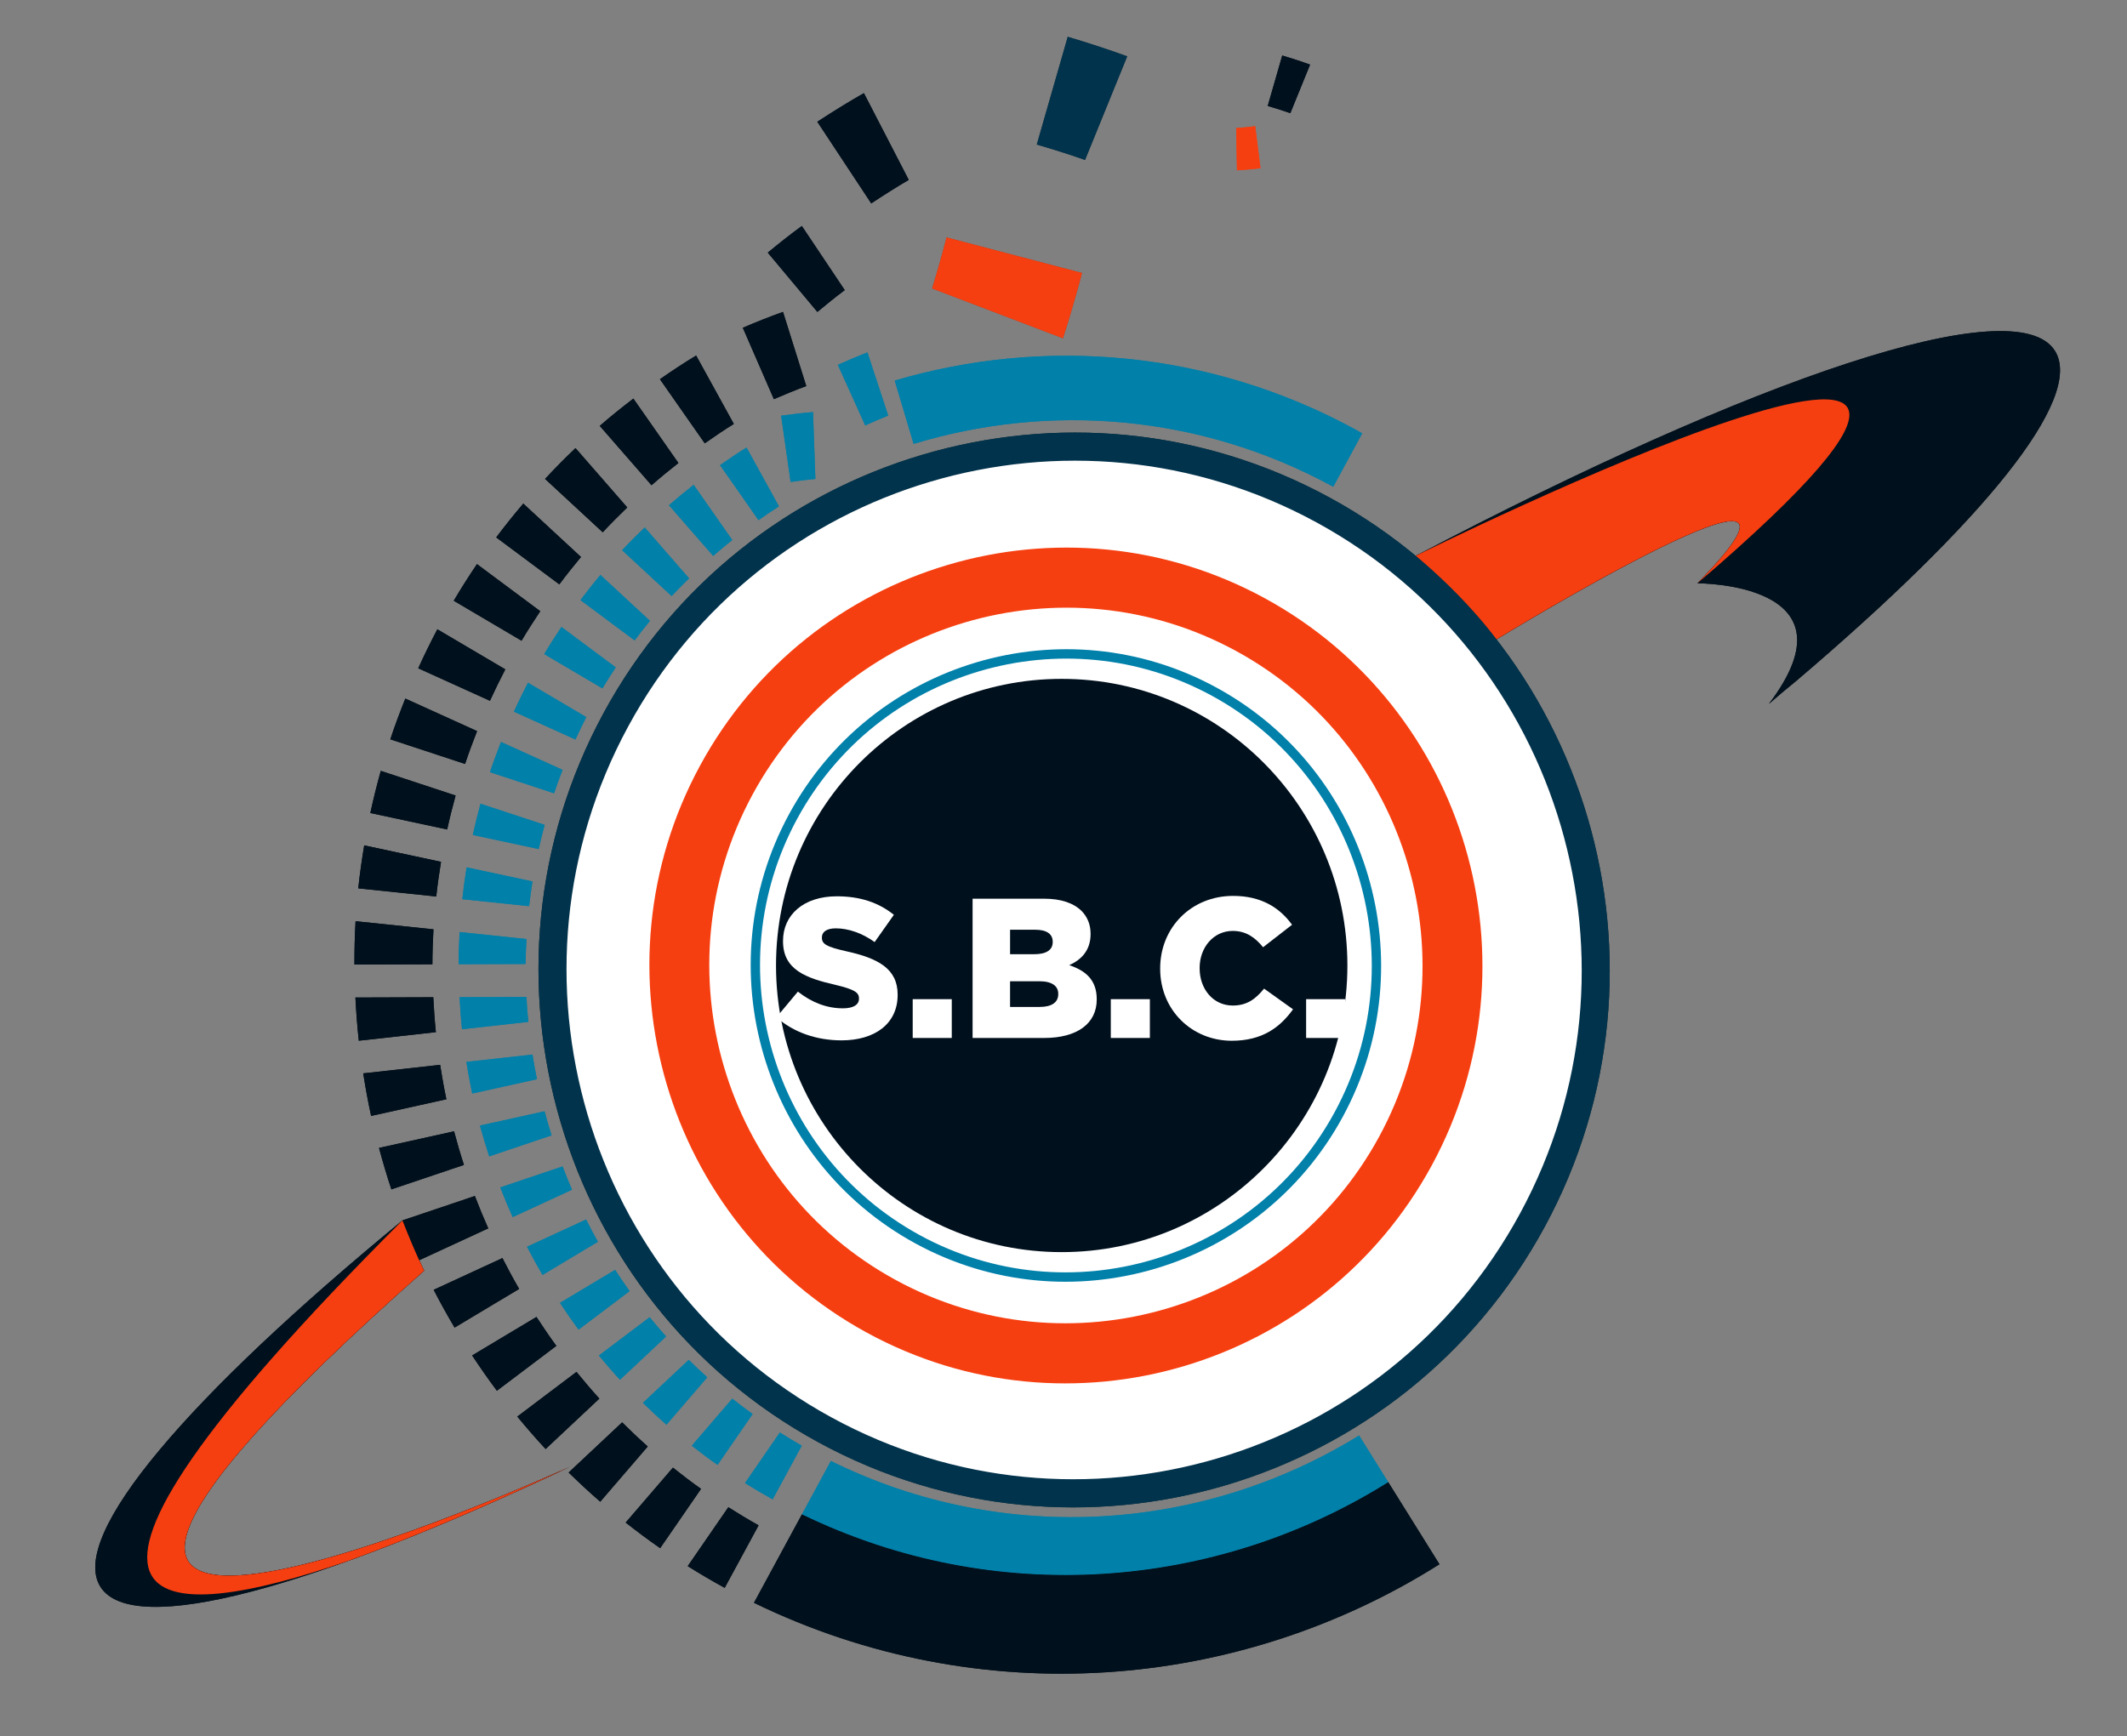 <?xml version="1.0" encoding="utf-8"?>
<!-- Generator: Adobe Illustrator 22.0.0, SVG Export Plug-In . SVG Version: 6.00 Build 0)  -->
<svg version="1.1" id="Calque_1" xmlns="http://www.w3.org/2000/svg" xmlns:xlink="http://www.w3.org/1999/xlink" x="0px" y="0px"
	 viewBox="0 0 368.241 300.681" style="enable-background:new 0 0 368.241 300.681;" xml:space="preserve">
<rect x="0" y="0" width="368.241" height="300.681" fill="#808080" stroke="none"/>
<style type="text/css">
	.st0{fill:#031114;}
	.st1{fill:#FFFFFF;}
	.st2{fill:#168099;}
	.st3{fill:#01101D;}
	.st4{fill:#BF2500;}
	.st5{fill:#072A33;}
	.st6{fill:#0F5566;}
	.st7{fill:#F63F10;}
	.st8{fill:none;}
	.st9{fill:#0180AA;}
	.st10{fill:#02334C;}
</style>
<path class="st0" d="M75.08,223.364c1.141,2.213,2.345,4.395,3.621,6.54l11.178-6.694
	c-1.017-1.754-1.976-3.538-2.894-5.341L75.08,223.364z"/>
<ellipse class="st1" cx="185.981" cy="167.655" rx="92.096" ry="92.426"/>
<path class="st2" d="M136.874,83.463c1.428-0.203,2.858-0.385,4.292-0.523l-0.41-11.58
	c-1.844,0.154-3.684,0.376-5.521,0.627L136.874,83.463z"/>
<path class="st0" d="M133.98,69.125c1.852-0.802,3.717-1.571,5.606-2.269l-4.025-12.844
	c-2.347,0.837-4.663,1.768-6.96,2.748L133.98,69.125z"/>
<path class="st2" d="M149.789,73.676c1.316-0.599,2.643-1.172,3.983-1.71l-3.594-10.937
	c-1.729,0.667-3.435,1.394-5.129,2.151L149.789,73.676z"/>
<path class="st3" d="M141.51,54.019c1.55-1.297,3.122-2.567,4.738-3.777l-7.429-11.108
	c-2.016,1.469-3.97,3.023-5.896,4.613L141.51,54.019z"/>
<path class="st2" d="M158.17,76.87c23.409-7.107,49.523-5.204,72.653,7.424l5.01-9.243
	c-0.345-0.194-0.676-0.403-1.024-0.593c-25.468-13.904-54.132-16.152-79.913-8.553
	L158.17,76.87z"/>
<path class="st1" d="M217.593,110.984c-31.535-17.217-71.006-5.517-88.161,26.131
	s-5.498,71.26,26.037,88.477s71.006,5.518,88.161-26.13
	S249.128,128.2,217.593,110.984z M158.454,215.317
	c-26.438-14.434-36.246-47.763-21.864-74.294
	c14.382-26.533,47.592-36.376,74.03-21.943s36.246,47.763,21.864,74.296
	C218.103,219.908,184.892,229.751,158.454,215.317z"/>
<g>
	<path class="st4" d="M150.073,230.782c-34.934-19.072-47.894-63.111-28.89-98.171
		s62.886-48.066,97.821-28.993s47.894,63.111,28.889,98.171
		S185.007,249.854,150.073,230.782z M214.047,112.76
		c-29.911-16.33-67.483-5.194-83.754,24.824
		c-16.271,30.017-5.175,67.724,24.736,84.054
		c29.91,16.329,67.482,5.193,83.754-24.824
		C255.054,166.797,243.957,129.09,214.047,112.76z"/>
</g>
<path class="st5" d="M141.637,249.74c-44.924-24.526-61.59-81.159-37.151-126.244
	c24.439-45.086,80.87-61.812,125.794-37.286s61.59,81.16,37.151,126.246
	C242.992,257.54,186.561,274.266,141.637,249.74z M227.961,90.488
	c-42.573-23.243-96.052-7.392-119.212,35.335
	c-23.16,42.725-7.366,96.395,35.207,119.638
	c42.573,23.243,96.052,7.392,119.212-35.333
	C286.328,167.402,270.534,113.731,227.961,90.488z"/>
<path class="st6" d="M158.454,215.317c-26.438-14.434-36.246-47.763-21.864-74.294
	c14.382-26.533,47.592-36.376,74.03-21.943s36.246,47.763,21.864,74.296
	C218.102,219.908,184.892,229.751,158.454,215.317z M209.847,120.507
	c-25.654-14.006-57.88-4.454-71.836,21.292s-4.438,58.086,21.216,72.092
	c25.655,14.006,57.88,4.455,71.836-21.291S235.502,134.513,209.847,120.507z"/>
<path class="st2" d="M235.299,248.587c-26.913,16.614-61.398,19.252-91.454,4.418l-5.023,9.267
	c33.498,16.254,71.757,13.078,101.528-5.587L235.299,248.587z"/>
<path class="st0" d="M244.218,262.886l-3.871-6.206
	c-29.767,18.656-68.019,21.825-101.515,5.573l-5.053,9.322h0l-3.247,5.99
	c39.164,19.032,83.927,15.262,118.677-6.676L244.218,262.886z"/>
<path class="st0" d="M119.059,271.218c2.033,1.269,4.102,2.501,6.232,3.664
	c0.058,0.032,0.117,0.06,0.174,0.091l5.867-10.823
	c-1.788-1.001-3.529-2.053-5.239-3.137L119.059,271.218z"/>
<path class="st2" d="M135.015,248.067l-6.041,8.764c1.566,0.976,3.162,1.919,4.795,2.822
	l5.039-9.296C137.518,249.622,136.258,248.854,135.015,248.067z"/>
<path class="st0" d="M108.319,263.672c1.943,1.523,3.921,3.013,5.974,4.43l7.074-10.264
	c-1.668-1.183-3.281-2.418-4.866-3.68L108.319,263.672z"/>
<path class="st2" d="M119.765,250.364c1.455,1.139,2.937,2.253,4.465,3.322l6.073-8.81
	c-1.2-0.865-2.374-1.755-3.523-2.668L119.765,250.364z"/>
<path class="st2" d="M119.242,235.491l-7.938,7.449c1.326,1.29,2.677,2.56,4.08,3.786
	l7.06-8.209C121.348,237.532,120.284,236.52,119.242,235.491z"/>
<path class="st0" d="M107.707,246.315l-9.26,8.689c1.772,1.727,3.582,3.424,5.471,5.053
	l8.225-9.563C110.616,249.141,109.148,247.739,107.707,246.315z"/>
<path class="st2" d="M103.685,234.742c1.181,1.426,2.388,2.834,3.649,4.202l7.986-7.494
	c-0.98-1.092-1.923-2.211-2.848-3.342L103.685,234.742z"/>
<path class="st0" d="M89.557,245.316c1.579,1.912,3.202,3.794,4.905,5.616l9.304-8.73
	c-1.371-1.504-2.679-3.054-3.958-4.624L89.557,245.316z"/>
<path class="st2" d="M96.944,225.625c1.036,1.567,2.101,3.118,3.223,4.633l8.836-6.67
	c-0.87-1.207-1.7-2.438-2.51-3.681L96.944,225.625z"/>
<path class="st0" d="M81.741,234.728c1.368,2.074,2.787,4.118,4.285,6.114l10.293-7.77
	c-1.2-1.639-2.337-3.316-3.442-5.012L81.741,234.728z"/>
<path class="st2" d="M86.61,205.63c0.674,1.73,1.383,3.447,2.147,5.142l10.274-4.742
	c-0.583-1.331-1.115-2.682-1.637-4.036L86.61,205.63z"/>
<path class="st0" d="M69.69,211.335c0.901,2.325,1.861,4.628,2.901,6.898l11.938-5.51
	c-0.826-1.849-1.596-3.721-2.319-5.609L69.69,211.335z"/>
<path class="st2" d="M83.093,194.92c0.488,1.793,1.015,3.574,1.595,5.339l10.807-3.644
	c-0.44-1.38-0.841-2.773-1.218-4.172L83.093,194.92z"/>
<path class="st0" d="M65.617,198.791c0.65,2.411,1.348,4.809,2.143,7.176l12.559-4.235
	c-0.626-1.923-1.188-3.865-1.71-5.819L65.617,198.791z"/>
<path class="st2" d="M80.739,183.895c0.296,1.835,0.623,3.664,1.013,5.479l11.21-2.483
	c-0.293-1.416-0.549-2.839-0.778-4.268L80.739,183.895z"/>
<path class="st0" d="M62.881,185.88c0.392,2.47,0.83,4.931,1.369,7.37l13.032-2.886
	c-0.421-1.976-0.769-3.967-1.082-5.964L62.881,185.88z"/>
<path class="st2" d="M79.562,172.683c0.1,1.856,0.231,3.71,0.428,5.555l11.475-1.275
	c-0.143-1.435-0.243-2.876-0.321-4.319L79.562,172.683z"/>
<path class="st0" d="M61.531,172.744c0.127,2.501,0.31,4.997,0.588,7.48l13.345-1.483
	c-0.211-2.007-0.35-4.023-0.452-6.042L61.531,172.744z"/>
<path class="st2" d="M79.565,161.408c-0.098,1.858-0.168,3.716-0.168,5.57l11.599-0.039
	c0.008-1.439,0.078-2.881,0.151-4.323L79.565,161.408z"/>
<path class="st0" d="M61.557,159.529c-0.142,2.505-0.206,5.01-0.195,7.51l13.496-0.045
	c0.001-2.017,0.074-4.037,0.186-6.057L61.557,159.529z"/>
<path class="st2" d="M80.785,150.199c-0.295,1.838-0.554,3.679-0.751,5.521l11.574,1.207
	c0.159-1.429,0.354-2.857,0.578-4.284L80.785,150.199z"/>
<path class="st0" d="M63.054,146.397c-0.411,2.478-0.772,4.96-1.029,7.444l13.501,1.408
	c0.215-2.003,0.501-4.003,0.826-6.001L63.054,146.397z"/>
<path class="st2" d="M83.19,139.186c-0.489,1.797-0.945,3.599-1.337,5.408l11.407,2.446
	c0.308-1.402,0.661-2.798,1.035-4.192L83.19,139.186z"/>
<path class="st0" d="M65.925,133.494c-0.675,2.424-1.287,4.856-1.81,7.297l13.305,2.853
	c0.425-1.967,0.921-3.926,1.457-5.879L65.925,133.494z"/>
<path class="st2" d="M86.736,128.486c-0.68,1.737-1.327,3.479-1.909,5.234l11.101,3.66
	c0.454-1.36,0.946-2.713,1.466-4.061L86.736,128.486z"/>
<path class="st0" d="M70.171,120.976c-0.933,2.339-1.817,4.688-2.597,7.056l12.942,4.267
	c0.631-1.908,1.337-3.802,2.079-5.69L70.171,120.976z"/>
<path class="st2" d="M91.409,118.231c-0.859,1.658-1.676,3.325-2.442,5.005l10.656,4.831
	c0.596-1.302,1.228-2.595,1.883-3.882L91.409,118.231z"/>
<path class="st0" d="M75.717,108.978c-1.178,2.232-2.278,4.484-3.308,6.752l12.416,5.63
	c0.831-1.828,1.719-3.642,2.656-5.443L75.717,108.978z"/>
<path class="st2" d="M97.199,108.575c-1.023,1.536-2.029,3.09-2.982,4.695l10.078,5.943
	c0.738-1.242,1.523-2.44,2.309-3.637L97.199,108.575z"/>
<path class="st0" d="M82.576,97.69c-1.394,2.062-2.74,4.173-4.023,6.342l11.741,6.924
	c1.034-1.747,2.125-3.44,3.239-5.11L82.576,97.69z"/>
<path class="st2" d="M103.941,99.564c-1.179,1.42-2.334,2.867-3.447,4.359l9.378,6.981
	c0.862-1.155,1.747-2.286,2.653-3.393L103.941,99.564z"/>
<path class="st0" d="M90.592,87.206c-1.606,1.904-3.18,3.844-4.683,5.861l10.925,8.132
	c1.21-1.625,2.468-3.197,3.752-4.741L90.592,87.206z"/>
<path class="st2" d="M111.612,91.34c-1.324,1.288-2.642,2.583-3.906,3.948l8.573,7.936
	c0.978-1.058,2.002-2.059,3.02-3.067L111.612,91.34z"/>
<path class="st0" d="M99.632,77.598c-1.8,1.722-3.563,3.494-5.269,5.336l9.985,9.244
	c1.373-1.487,2.804-2.9,4.246-4.301L99.632,77.598z"/>
<path class="st2" d="M131.318,90.08c1.164-0.823,2.339-1.626,3.541-2.387l-5.613-10.191
	c-1.56,0.965-3.083,1.995-4.588,3.053L131.318,90.08z"/>
<path class="st2" d="M120.092,83.959c-1.449,1.144-2.882,2.314-4.281,3.533l7.658,8.785
	c1.082-0.948,2.187-1.864,3.303-2.762L120.092,83.959z"/>
<path class="st0" d="M122.013,76.773c1.649-1.165,3.318-2.299,5.031-3.358L120.52,61.568
	c-2.135,1.289-4.216,2.672-6.271,4.1L122.013,76.773z"/>
<path class="st0" d="M109.652,69.026c-1.978,1.518-3.928,3.079-5.819,4.726l8.961,10.279
	c1.52-1.331,3.079-2.604,4.657-3.849L109.652,69.026z"/>
<path class="st3" d="M150.833,35.223c2.132-1.409,4.289-2.78,6.493-4.07l-7.761-15.026
	c-2.743,1.559-5.421,3.232-8.067,4.956L150.833,35.223z"/>
<path class="st4" d="M163.88,41.124c-0.77,2.961-1.599,5.904-2.501,8.825l22.639,8.625
	c1.209-3.731,2.29-7.503,3.303-11.295L163.88,41.124z"/>
<path class="st5" d="M179.498,25.031c2.806,0.821,5.596,1.691,8.351,2.662l7.297-17.936
	c-3.389-1.244-6.828-2.346-10.289-3.382L179.498,25.031z"/>
<path class="st3" d="M219.479,18.348c1.314,0.384,2.621,0.792,3.912,1.247l3.418-8.401
	c-1.587-0.583-3.198-1.099-4.819-1.584L219.479,18.348z"/>
<path class="st7" d="M217.309,21.856c-1.095,0.136-2.191,0.252-3.291,0.328l0.137,7.31
	c1.36-0.076,2.716-0.209,4.069-0.368L217.309,21.856z"/>
<path class="st8" d="M69.686,211.335c-36.96,30.386-57.863,54.602-52.306,63.45
	c5.631,8.966,37.162,0.145,81.331-20.798
	C84.961,240.894,76.674,228.523,69.686,211.335z"/>
<path class="st0" d="M73.393,220.077c0.014-0.012,0.027-0.024,0.041-0.036
	c-1.403-2.815-2.565-5.797-3.748-8.706c-36.96,30.386-57.863,54.602-52.306,63.45
	c5.631,8.966,37.162,0.145,81.331-20.798
	C98.71,253.987-32.794,313.985,73.393,220.077z"/>
<path class="st0" d="M355.762,60.756c-6.772-10.784-52.026,4.676-110.661,35.5
	c5.07,4.427,10.032,9.163,13.947,14.457l0.029,0.012
	c0,0,63.209-38.692,34.791-9.71c0,0,28.374-0.157,12.379,20.878
	c0.045-0.038,0.091-0.076,0.137-0.114c1.34-1.181,2.829-2.431,4.448-3.74
	C343.153,90.57,360.937,68.997,355.762,60.756z"/>
<path class="st4" d="M73.393,220.077c0.014-0.012,0.027-0.024,0.041-0.036
	c-1.403-2.815-2.565-5.797-3.748-8.706c-71.98,71.97-41.713,70.17-9.481,58.995
	c11.21-4.048,24.188-9.554,38.506-16.343
	C98.71,253.987-32.794,313.985,73.393,220.077z"/>
<path class="st4" d="M245.101,96.255c5.07,4.427,10.032,9.163,13.947,14.457l0.029,0.012
	c0,0,63.209-38.692,34.791-9.71C374.145,32.242,245.101,96.255,245.101,96.255z"/>
<path class="st2" d="M91.24,215.906c0.853,1.649,1.739,3.281,2.679,4.886l9.596-5.746
	c-0.722-1.267-1.382-2.565-2.044-3.862L91.24,215.906z"/>
<path class="st3" d="M75.08,223.364c1.141,2.213,2.345,4.395,3.621,6.54l11.178-6.694
	c-1.017-1.754-1.976-3.538-2.894-5.341L75.08,223.364z"/>
<ellipse class="st1" cx="185.981" cy="167.655" rx="92.096" ry="92.426"/>
<path class="st9" d="M136.874,83.463c1.428-0.203,2.858-0.385,4.292-0.523l-0.41-11.58
	c-1.844,0.154-3.684,0.376-5.521,0.627L136.874,83.463z"/>
<path class="st3" d="M133.98,69.125c1.852-0.802,3.717-1.571,5.606-2.269l-4.025-12.844
	c-2.347,0.837-4.663,1.768-6.96,2.748L133.98,69.125z"/>
<path class="st9" d="M149.789,73.676c1.316-0.599,2.643-1.172,3.983-1.71l-3.594-10.937
	c-1.729,0.667-3.435,1.394-5.129,2.151L149.789,73.676z"/>
<path class="st3" d="M141.51,54.019c1.55-1.297,3.122-2.567,4.738-3.777l-7.429-11.108
	c-2.016,1.469-3.97,3.023-5.896,4.613L141.51,54.019z"/>
<path class="st9" d="M158.17,76.87c23.409-7.107,49.523-5.204,72.653,7.424l5.01-9.243
	c-0.345-0.194-0.676-0.403-1.024-0.593c-25.468-13.904-54.132-16.152-79.913-8.553
	L158.17,76.87z"/>
<path class="st1" d="M217.593,110.984c-31.535-17.217-71.006-5.517-88.161,26.131
	s-5.498,71.26,26.037,88.477s71.006,5.518,88.161-26.13
	S249.128,128.2,217.593,110.984z M158.454,215.317
	c-26.438-14.434-36.246-47.763-21.864-74.294
	c14.382-26.533,47.592-36.376,74.03-21.943s36.246,47.763,21.864,74.296
	C218.103,219.908,184.892,229.751,158.454,215.317z"/>
<g>
	<path class="st7" d="M150.073,230.782c-34.934-19.072-47.894-63.111-28.89-98.171
		s62.886-48.066,97.821-28.993s47.894,63.111,28.889,98.171
		S185.007,249.854,150.073,230.782z M214.047,112.76
		c-29.911-16.33-67.483-5.194-83.754,24.824
		c-16.271,30.017-5.175,67.724,24.736,84.054
		c29.91,16.329,67.482,5.193,83.754-24.824
		C255.054,166.797,243.957,129.09,214.047,112.76z"/>
</g>
<path class="st9" d="M158.454,215.317c-26.438-14.434-36.246-47.763-21.864-74.294
	c14.382-26.533,47.592-36.376,74.03-21.943s36.246,47.763,21.864,74.296
	C218.102,219.908,184.892,229.751,158.454,215.317z M209.847,120.507
	c-25.654-14.006-57.88-4.454-71.836,21.292s-4.438,58.086,21.216,72.092
	c25.655,14.006,57.88,4.455,71.836-21.291S235.502,134.513,209.847,120.507z"/>
<path class="st9" d="M235.299,248.587c-26.913,16.614-61.398,19.252-91.454,4.418l-5.023,9.267
	c33.498,16.254,71.757,13.078,101.528-5.587L235.299,248.587z"/>
<path class="st3" d="M244.218,262.886l-3.871-6.206
	c-29.767,18.656-68.019,21.825-101.515,5.573l-5.053,9.322h0l-3.247,5.99
	c39.164,19.032,83.927,15.262,118.677-6.676L244.218,262.886z"/>
<path class="st3" d="M119.059,271.218c2.033,1.269,4.102,2.501,6.232,3.664
	c0.058,0.032,0.117,0.06,0.174,0.091l5.867-10.823
	c-1.788-1.001-3.529-2.053-5.239-3.137L119.059,271.218z"/>
<path class="st9" d="M135.015,248.067l-6.041,8.764c1.566,0.976,3.162,1.919,4.795,2.822
	l5.039-9.296C137.518,249.622,136.258,248.854,135.015,248.067z"/>
<path class="st3" d="M108.319,263.672c1.943,1.523,3.921,3.013,5.974,4.43l7.074-10.264
	c-1.668-1.183-3.281-2.418-4.866-3.68L108.319,263.672z"/>
<path class="st9" d="M119.765,250.364c1.455,1.139,2.937,2.253,4.465,3.322l6.073-8.81
	c-1.2-0.865-2.374-1.755-3.523-2.668L119.765,250.364z"/>
<path class="st9" d="M119.242,235.491l-7.938,7.449c1.326,1.29,2.677,2.56,4.08,3.786
	l7.06-8.209C121.348,237.532,120.284,236.52,119.242,235.491z"/>
<path class="st3" d="M107.707,246.315l-9.26,8.689c1.772,1.727,3.582,3.424,5.471,5.053
	l8.225-9.563C110.616,249.141,109.148,247.739,107.707,246.315z"/>
<path class="st9" d="M103.685,234.742c1.181,1.426,2.388,2.834,3.649,4.202l7.986-7.494
	c-0.98-1.092-1.923-2.211-2.848-3.342L103.685,234.742z"/>
<path class="st3" d="M89.557,245.316c1.579,1.912,3.202,3.794,4.905,5.616l9.304-8.73
	c-1.371-1.504-2.679-3.054-3.958-4.624L89.557,245.316z"/>
<path class="st9" d="M96.944,225.625c1.036,1.567,2.101,3.118,3.223,4.633l8.836-6.67
	c-0.87-1.207-1.7-2.438-2.51-3.681L96.944,225.625z"/>
<path class="st3" d="M81.741,234.728c1.368,2.074,2.787,4.118,4.285,6.114l10.293-7.77
	c-1.2-1.639-2.337-3.316-3.442-5.012L81.741,234.728z"/>
<path class="st9" d="M86.61,205.63c0.674,1.73,1.383,3.447,2.147,5.142l10.274-4.742
	c-0.583-1.331-1.115-2.682-1.637-4.036L86.61,205.63z"/>
<path class="st9" d="M83.093,194.92c0.488,1.793,1.015,3.574,1.595,5.339l10.807-3.644
	c-0.44-1.38-0.841-2.773-1.218-4.172L83.093,194.92z"/>
<path class="st3" d="M65.617,198.791c0.65,2.411,1.348,4.809,2.143,7.176l12.559-4.235
	c-0.626-1.923-1.188-3.865-1.71-5.819L65.617,198.791z"/>
<path class="st9" d="M80.739,183.895c0.296,1.835,0.623,3.664,1.013,5.479l11.21-2.483
	c-0.293-1.416-0.549-2.839-0.778-4.268L80.739,183.895z"/>
<path class="st3" d="M62.881,185.88c0.392,2.47,0.83,4.931,1.369,7.37l13.032-2.886
	c-0.421-1.976-0.769-3.967-1.082-5.964L62.881,185.88z"/>
<path class="st9" d="M79.562,172.683c0.1,1.856,0.231,3.71,0.428,5.555l11.475-1.275
	c-0.143-1.435-0.243-2.876-0.321-4.319L79.562,172.683z"/>
<path class="st3" d="M61.531,172.744c0.127,2.501,0.31,4.997,0.588,7.48l13.345-1.483
	c-0.211-2.007-0.35-4.023-0.452-6.042L61.531,172.744z"/>
<path class="st9" d="M79.565,161.408c-0.098,1.858-0.168,3.716-0.168,5.57l11.599-0.039
	c0.008-1.439,0.078-2.881,0.151-4.323L79.565,161.408z"/>
<path class="st3" d="M61.557,159.529c-0.142,2.505-0.206,5.01-0.195,7.51l13.496-0.045
	c0.001-2.017,0.074-4.037,0.186-6.057L61.557,159.529z"/>
<path class="st9" d="M80.785,150.199c-0.295,1.838-0.554,3.679-0.751,5.521l11.574,1.207
	c0.159-1.429,0.354-2.857,0.578-4.284L80.785,150.199z"/>
<path class="st3" d="M63.054,146.397c-0.411,2.478-0.772,4.96-1.029,7.444l13.501,1.408
	c0.215-2.003,0.501-4.003,0.826-6.001L63.054,146.397z"/>
<path class="st9" d="M83.19,139.186c-0.489,1.797-0.945,3.599-1.337,5.408l11.407,2.446
	c0.308-1.402,0.661-2.798,1.035-4.192L83.19,139.186z"/>
<path class="st3" d="M65.925,133.494c-0.675,2.424-1.287,4.856-1.81,7.297l13.305,2.853
	c0.425-1.967,0.921-3.926,1.457-5.879L65.925,133.494z"/>
<path class="st9" d="M86.736,128.486c-0.68,1.737-1.327,3.479-1.909,5.234l11.101,3.66
	c0.454-1.36,0.946-2.713,1.466-4.061L86.736,128.486z"/>
<path class="st3" d="M70.171,120.976c-0.933,2.339-1.817,4.688-2.597,7.056l12.942,4.267
	c0.631-1.908,1.337-3.802,2.079-5.69L70.171,120.976z"/>
<path class="st9" d="M91.409,118.231c-0.859,1.658-1.676,3.325-2.442,5.005l10.656,4.831
	c0.596-1.302,1.228-2.595,1.883-3.882L91.409,118.231z"/>
<path class="st3" d="M75.717,108.978c-1.178,2.232-2.278,4.484-3.308,6.752l12.416,5.63
	c0.831-1.828,1.719-3.642,2.656-5.443L75.717,108.978z"/>
<path class="st9" d="M97.199,108.575c-1.023,1.536-2.029,3.09-2.982,4.695l10.078,5.943
	c0.738-1.242,1.523-2.44,2.309-3.637L97.199,108.575z"/>
<path class="st3" d="M82.576,97.69c-1.394,2.062-2.74,4.173-4.023,6.342l11.741,6.924
	c1.034-1.747,2.125-3.44,3.239-5.11L82.576,97.69z"/>
<path class="st9" d="M103.941,99.564c-1.179,1.42-2.334,2.867-3.447,4.359l9.378,6.981
	c0.862-1.155,1.747-2.286,2.653-3.393L103.941,99.564z"/>
<path class="st3" d="M90.592,87.206c-1.606,1.904-3.18,3.844-4.683,5.861l10.925,8.132
	c1.21-1.625,2.468-3.197,3.752-4.741L90.592,87.206z"/>
<path class="st9" d="M111.612,91.34c-1.324,1.288-2.642,2.583-3.906,3.948l8.573,7.936
	c0.978-1.058,2.002-2.059,3.02-3.067L111.612,91.34z"/>
<path class="st3" d="M99.632,77.598c-1.8,1.722-3.563,3.494-5.269,5.336l9.985,9.244
	c1.373-1.487,2.804-2.9,4.246-4.301L99.632,77.598z"/>
<path class="st9" d="M131.318,90.08c1.164-0.823,2.339-1.626,3.541-2.387l-5.613-10.191
	c-1.56,0.965-3.083,1.995-4.588,3.053L131.318,90.08z"/>
<path class="st9" d="M120.092,83.959c-1.449,1.144-2.882,2.314-4.281,3.533l7.658,8.785
	c1.082-0.948,2.187-1.864,3.303-2.762L120.092,83.959z"/>
<path class="st3" d="M122.013,76.773c1.649-1.165,3.318-2.299,5.031-3.358L120.52,61.568
	c-2.135,1.289-4.216,2.672-6.271,4.1L122.013,76.773z"/>
<path class="st3" d="M109.652,69.026c-1.978,1.518-3.928,3.079-5.819,4.726l8.961,10.279
	c1.52-1.331,3.079-2.604,4.657-3.849L109.652,69.026z"/>
<path class="st3" d="M150.833,35.223c2.132-1.409,4.289-2.78,6.493-4.07l-7.761-15.026
	c-2.743,1.559-5.421,3.232-8.067,4.956L150.833,35.223z"/>
<path class="st7" d="M163.88,41.124c-0.77,2.961-1.599,5.904-2.501,8.825l22.639,8.625
	c1.209-3.731,2.29-7.503,3.303-11.295L163.88,41.124z"/>
<path class="st10" d="M179.498,25.031c2.806,0.821,5.596,1.691,8.351,2.662l7.297-17.936
	c-3.389-1.244-6.828-2.346-10.289-3.382L179.498,25.031z"/>
<path class="st3" d="M219.479,18.348c1.314,0.384,2.621,0.792,3.912,1.247l3.418-8.401
	c-1.587-0.583-3.198-1.099-4.819-1.584L219.479,18.348z"/>
<path class="st7" d="M217.309,21.856c-1.095,0.136-2.191,0.252-3.291,0.328l0.137,7.31
	c1.36-0.076,2.716-0.209,4.069-0.368L217.309,21.856z"/>
<path class="st8" d="M69.686,211.335c-36.96,30.386-57.863,54.602-52.306,63.45
	c5.631,8.966,37.162,0.145,81.331-20.798
	C84.961,240.894,76.674,228.523,69.686,211.335z"/>
<path class="st3" d="M73.393,220.077c0.014-0.012,0.027-0.024,0.041-0.036
	c-1.403-2.815-2.565-5.797-3.748-8.706c-36.96,30.386-57.863,54.602-52.306,63.45
	c5.631,8.966,37.162,0.145,81.331-20.798
	C98.71,253.987-32.794,313.985,73.393,220.077z"/>
<path class="st3" d="M355.762,60.756c-6.772-10.784-52.026,4.676-110.661,35.5
	c5.07,4.427,10.032,9.163,13.947,14.457l0.029,0.012
	c0,0,63.209-38.692,34.791-9.71c0,0,28.374-0.157,12.379,20.878
	c0.045-0.038,0.091-0.076,0.137-0.114c1.34-1.181,2.829-2.431,4.448-3.74
	C343.153,90.57,360.937,68.997,355.762,60.756z"/>
<path class="st7" d="M73.393,220.077c0.014-0.012,0.027-0.024,0.041-0.036
	c-1.403-2.815-2.565-5.797-3.748-8.706c-71.98,71.97-41.713,70.17-9.481,58.995
	c11.21-4.048,24.188-9.554,38.506-16.343
	C98.71,253.987-32.794,313.985,73.393,220.077z"/>
<path class="st7" d="M245.101,96.255c5.07,4.427,10.032,9.163,13.947,14.457l0.029,0.012
	c0,0,63.209-38.692,34.791-9.71C374.145,32.242,245.101,96.255,245.101,96.255z"/>
<path class="st9" d="M91.24,215.906c0.853,1.649,1.739,3.281,2.679,4.886l9.596-5.746
	c-0.722-1.267-1.382-2.565-2.044-3.862L91.24,215.906z"/>
<path class="st3" d="M69.69,211.335c0.901,2.325,1.861,4.628,2.901,6.898l11.938-5.51
	c-0.826-1.849-1.596-3.721-2.319-5.609L69.69,211.335z"/>
<path class="st10" d="M141.637,249.74c-44.924-24.526-61.59-81.159-37.151-126.244
	c24.439-45.086,80.87-61.812,125.794-37.286s61.59,81.16,37.151,126.246
	C242.992,257.54,186.561,274.266,141.637,249.74z M227.961,90.488
	c-42.573-23.243-96.052-7.392-119.212,35.335
	c-23.16,42.725-7.366,96.395,35.207,119.638
	c42.573,23.243,96.052,7.392,119.212-35.333
	C286.328,167.402,270.534,113.731,227.961,90.488z"/>
<ellipse class="st3" cx="183.81" cy="167.199" rx="49.46" ry="49.637"/>
<g>
	<path class="st1" d="M134.429,176.167l3.708-4.445c2.403,1.894,5.012,2.894,7.793,2.894
		c1.819,0,2.781-0.62,2.781-1.654v-0.069c0-1.034-0.79-1.55-4.085-2.343
		c-5.116-1.171-9.064-2.619-9.064-7.545v-0.069c0-4.48,3.536-7.718,9.304-7.718
		c4.085,0,7.278,1.103,9.888,3.204l-3.33,4.721
		c-2.197-1.586-4.601-2.378-6.729-2.378c-1.613,0-2.403,0.655-2.403,1.55v0.069
		c0,1.103,0.824,1.585,4.188,2.343c5.493,1.205,8.927,2.997,8.927,7.511v0.069
		c0,4.928-3.88,7.856-9.716,7.856C141.433,180.163,137.416,178.82,134.429,176.167z"
		/>
	<path class="st1" d="M158.014,173.031h6.763v6.718h-6.763V173.031z"/>
	<path class="st1" d="M168.381,155.631h12.326c3.021,0,5.149,0.758,6.557,2.136
		c0.961,1,1.545,2.275,1.545,3.928v0.069c0,2.791-1.579,4.446-3.708,5.376
		c2.918,0.964,4.772,2.619,4.772,5.892v0.069c0,4.135-3.365,6.65-9.098,6.65
		h-12.394V155.631z M182.252,163.073c0-1.344-1.064-2.067-3.021-2.067h-4.36v4.238
		h4.189c2.025,0,3.193-0.689,3.193-2.101V163.073z M179.951,169.929h-5.082v4.446
		h5.15c2.06,0,3.193-0.793,3.193-2.205v-0.07
		C183.213,170.791,182.183,169.929,179.951,169.929z"/>
	<path class="st1" d="M192.309,173.031h6.763v6.718h-6.763V173.031z"/>
	<path class="st1" d="M200.857,167.76v-0.07c0-7.029,5.356-12.542,12.634-12.542
		c4.91,0,8.068,2.068,10.197,4.996l-5.013,3.894
		c-1.373-1.689-2.953-2.826-5.252-2.826c-3.365,0-5.734,2.894-5.734,6.409v0.069
		c0,3.618,2.369,6.444,5.734,6.444c2.506,0,3.982-1.172,5.424-2.929l5.013,3.583
		c-2.266,3.136-5.322,5.444-10.609,5.444
		C206.385,180.232,200.857,174.96,200.857,167.76z"/>
	<path class="st1" d="M226.124,173.031h6.763v6.718h-6.763V173.031z"/>
</g>
</svg>
